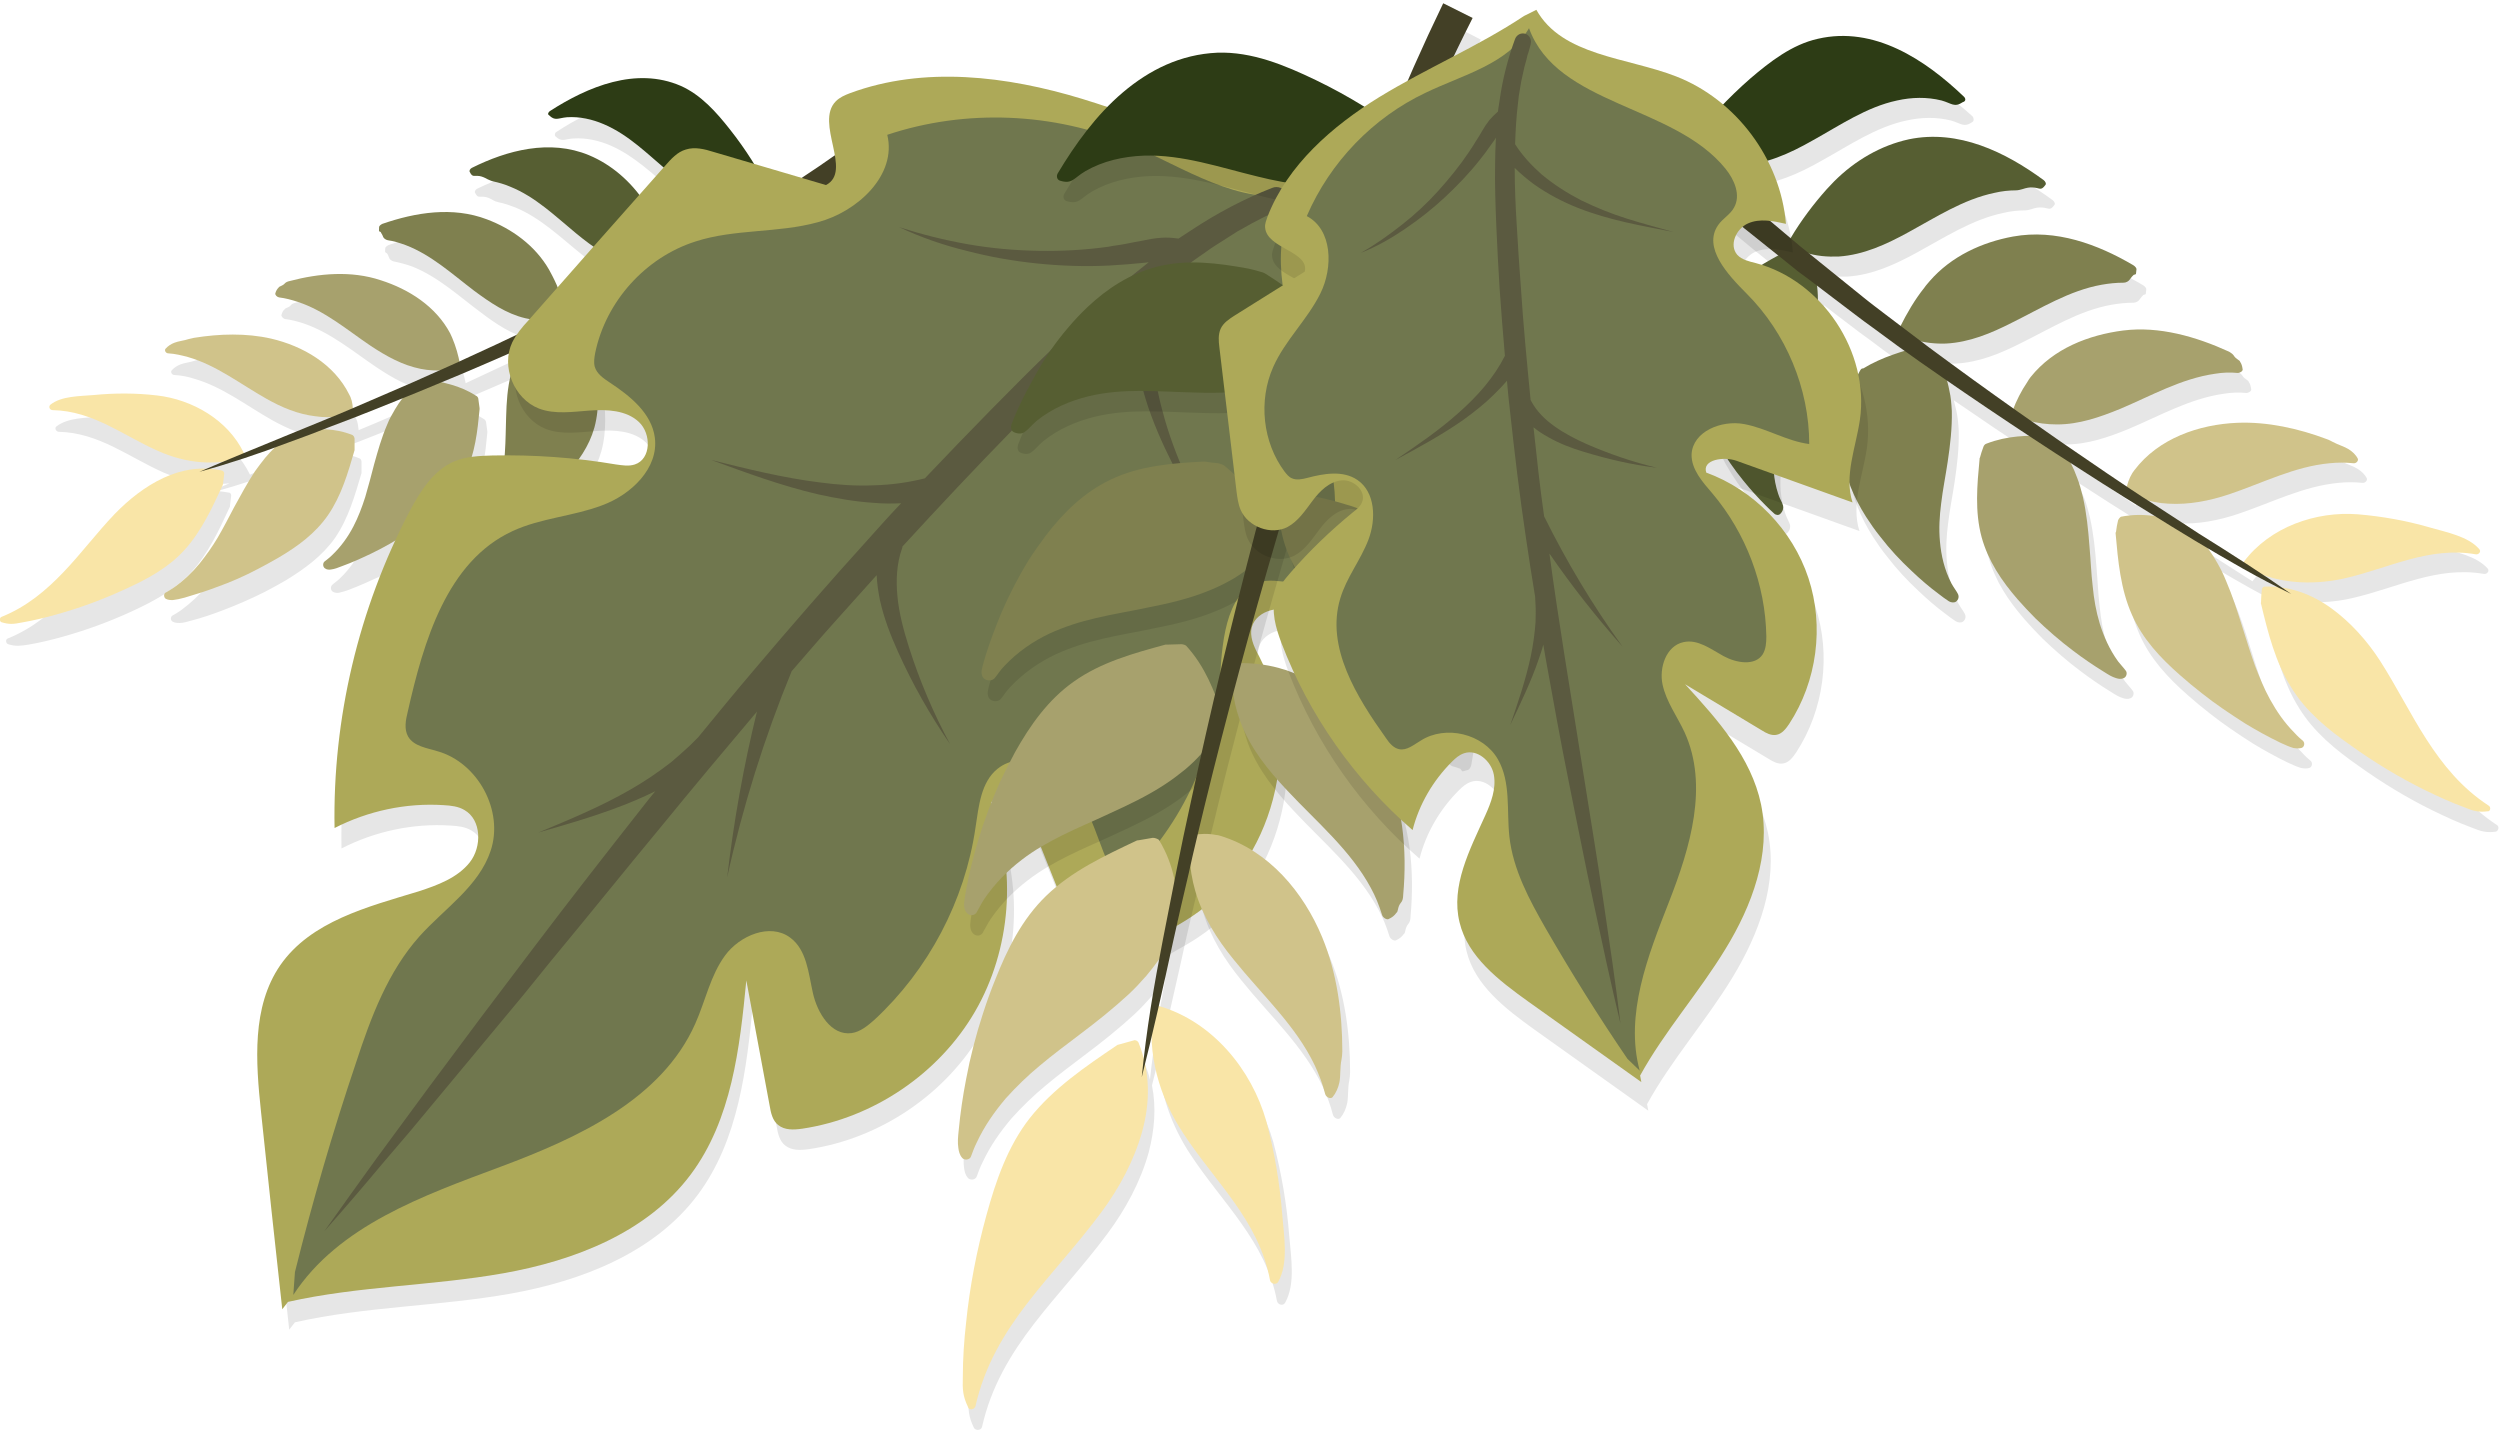 <svg height="351" viewBox="0 0 612 351" width="612" xmlns="http://www.w3.org/2000/svg"><g fill="none" transform="matrix(0 -1 1 0 -1 351)"><g transform="translate(192)"><path d="m126.7 137.2c-.2-.4-.8-.5-1.1-.2-1.5 1.6-.6 2.2-.5 4.4.2 3.1-.5 6.2-1.7 9-2.6 6-7.3 10.7-11.5 15.7-3.5 4.2-6.8 8.8-8 14.2-.6 2.4-.7 4.9-.3 7.4.1.4.1.7.2.9-2.9-4.7-5.7-9.4-8.4-14.1l-4.2-7.5c3.9-1.5 7.7-3.3 11.3-5.4.6-.4 1.3-.8 1.9-1.2 5.1-3.4 9.2-8.1 11.5-13.6 4-9.6 1.2-20.1-3.1-29-.2-.4-.7-.7-1-.5-1.4.7-.8 1-1 2.4-.1.7-.4 1.3-.8 2-.2.3-.4.8-.5 1.3-.3 1.5-.8 2.9-1.3 4.2-2.6 6.2-7.3 11-11.4 16.1-3.2 3.9-6.3 8.2-7.6 13.2-.5 1.8-.7 3.8-.6 5.7l-.1-.1-1.3-2.5-2.6-5-2.6-5c-.9-1.7-1.7-3.4-2.5-5.1-.6-1.1-1.1-2.3-1.7-3.4 2.9-.8 5.8-1.9 8.6-3.3.5-.3 1-.5 1.5-.8 5.9-3.4 10-9.1 12.3-15.2 3.2-8.4 1.7-17.5-1.2-25.7-.2-.4-.5-.8-.8-.8-1.1 0-.8-.2-1.2.4-.2.2-.6.4-1.2.6-.3.1-.7.6-.8 1.1-.3 1.5-.7 3-1.2 4.4-2.5 6.4-7.2 11.4-11.2 16.8-2.9 3.8-5.6 7.8-6.7 12.5-.4 1.7-.6 3.4-.6 5.1-.3-.6-.6-1.3-1-1.9-3.1-6.4-6.1-12.9-9.1-19.3 1.9-.4 3.9-.9 5.8-1.8.4-.2.7-.3 1.1-.5 6.7-3.5 10.8-10.2 13-17 2.3-7.2 1.7-15-.2-22.3-.1-.5-.3-.9-.5-1.1-.8-.6-.7-1.4-1.1-1.6-.3-.4-.7-.6-1.4-.8-.3-.1-.9.4-1 .9-.2 1.6-.6 3.1-1.1 4.6-2.3 6.7-6.9 12.1-10.8 17.9-2.5 3.8-4.8 7.7-5.6 12.2-.3 1.5-.4 3.1-.4 4.7-2.6-5.7-5.1-11.4-7.5-17.1-.6-1.4-1.2-2.9-1.8-4.3.9-.1 1.9-.2 2.8-.6.2-.1.4-.2.6-.3 7.4-3.7 11.8-11.3 13.7-19.1 1.4-6.1 1.2-12.6.2-18.8-.1-.5-.2-1-.3-1.3-.4-1.2-.5-2.5-.9-3.5-.3-.8-.8-1.6-1.5-2.2-.4-.3-1.1.1-1.1.7-.1 1.7-.4 3.3-.9 4.8-2 7-6.6 12.8-10.2 19.2-2.1 3.8-3.8 7.8-4.3 12-.2 1.4-.2 2.7-.1 4.1-.2-.4-.3-.7-.5-1.1-1.4-3.5-2.9-7-4.3-10.5-1.3-3.4-2.7-6.7-4.1-10 8.1-3.9 13.1-12.6 14.1-21.3.6-5.1.6-10.3.1-15.4-.3-3.4-.2-7.9-2.4-10.7-.4-.5-1.2-.1-1.3.5-.2 9.9-6.2 17.2-10 25.8-2.2 5.1-3.3 10.7-2.6 16.1-.6-1.4-1.2-2.7-1.7-4.1.1-3.7-.7-7.3-2.3-10.6-2-4.5-5.2-8.5-8.8-11.9-4.6-4.4-9.7-8.3-14.2-12.5-4.5-4.3-8.5-9-11-15.2-.2-.6-1.2-.5-1.4.1-.6 1.9-.4 3-.1 5 .5 2.9 1.2 5.8 2 8.6 1.6 5.7 3.7 11.4 6.2 16.8 2.4 5.2 5.2 10.4 9.5 14.4 4.6 4.2 10.3 6.8 15.9 9.4.1.1.3.1.4.1.8.1 1.7.2 2.5.3.3 0 .7-.2.7-.5.2-1 .3-2 .4-2.9 1.5 5.4 3.3 10.7 5.2 15.9-.8-.9-1.7-1.7-2.7-2.5-1.1-.9-2.2-1.7-3.3-2.5-2.9-1.9-5.8-3.5-8.8-5.1-2.5-1.3-5-2.6-7.4-4-2.2-1.3-4.3-2.7-6.3-4.4-2.2-1.8-4.1-3.9-5.9-6.3-.5-.7-.9-1.4-1.3-2.1-.3-.5-1.2-.5-1.5.1s-.3 1.2-.3 1.7c0 .9.3 1.8.6 2.9.7 2.7 1.6 5.3 2.6 7.9 1.3 3.4 2.8 6.8 4.4 10 .9 1.7 1.8 3.4 2.8 5.1 2.8 4.6 6 9 10.4 12.1 4.8 3.3 10.5 4.9 15.9 6.5h.4 2.4c.3 0 .7-.2.8-.5 1-2.4 1.4-4.8 1.4-7.2.2.6.5 1.2.7 1.8 1.3 3.5 2.7 7.1 4.1 10.6 1 2.5 2 4.9 3 7.4-.9-.7-1.9-1.4-2.9-2-1.2-.7-2.5-1.4-3.7-1.9-3.2-1.4-6.5-2.4-9.7-3.2-2.7-.7-5.5-1.4-8.1-2.2-2.4-.8-4.8-1.7-7.2-2.9-2.5-1.3-4.9-3-7-5.2-.7-.7-1.1-1.4-1.6-1.9-.4-.4-1.2-.4-1.6.1-.3.4-.4 1.1-.3 1.6.2.8.4 1.6.8 2.6.9 2.4 2 4.8 3.1 7.2 1.5 3.1 3.2 6.1 5.1 8.9 1 1.5 2.1 3 3.2 4.4 3.1 3.9 6.6 7.5 11.2 9.7 5 2.4 10.5 3 15.8 3.5h.3c.7-.1 1.5-.2 2.2-.3.3 0 .7-.3.8-.5 1.8-2.8 2.7-5.7 3.3-8.5 2.6 6.4 5.4 12.7 8.1 19-.6-.3-1.3-.6-2-.9-1.4-.5-2.7-1-4.1-1.3-3.5-.8-7-1.1-10.5-1.2-2.9-.1-5.8-.1-8.7-.3-2.6-.2-5.3-.5-7.9-1.2-2.8-.8-5.6-2.1-8-4-.8-.6-1.3-1.3-1.9-1.7-.4-.3-1.2-.3-1.7.1-.4.3-.4 1-.2 1.4.3.8.6 1.5 1.1 2.4 1.1 2.2 2.3 4.3 3.6 6.3 1.7 2.7 3.6 5.3 5.7 7.7 1.1 1.3 2.3 2.5 3.5 3.7 3.4 3.2 7.2 5.9 11.8 7.2 5 1.4 10.3 1 15.3.4.1 0 .2 0 .3-.1l2.1-.6c.3-.1.6-.3.8-.5 2.2-2.5 3.7-5.1 5.1-7.6 1 2.2 2.1 4.4 3.1 6.7l2.4 5.1 2.5 5.1 1.7 3.4c-.6-.2-1.3-.4-1.9-.5-1.5-.3-2.9-.5-4.4-.6-3.7-.2-7.4.3-11 1-3 .6-6 1.3-9 1.8-2.8.4-5.5.7-8.4.5-3.1-.2-6.2-.9-9-2.5-1-.6-1.6-1.1-2.2-1.5-.5-.2-1.1-.2-1.8.2-.4.3-.4.9-.2 1.3.4.7.8 1.3 1.3 2.1 1.3 1.9 2.6 3.7 4.1 5.5 1.9 2.3 4 4.5 6.3 6.4 1.2 1 2.5 2 3.8 2.9 3.6 2.4 7.6 4.2 12.2 4.6 5 .4 9.8-1 14.4-2.7.1 0 .2-.1.3-.1.6-.3 1.2-.6 1.9-.9.3-.2.6-.4.9-.6 2.8-2.5 5.2-5.1 7.4-7.8l4.1 7.8c2.3 4.2 4.7 8.4 7.2 12.6-.6-.1-1.2-.1-1.8-.2-5.5-.3-10.9 1.4-15.9 3.6-5.8 2.5-11.4 5.5-17.7 6.4-3.2.4-6.7.3-9.7-.9-2.1-.8-2.4-1.8-4.4-.8-.4.2-.5.8-.2 1.1 3.6 4.2 7.8 8.4 12.6 11.3s10.2 4.6 16.2 3.9c5.6-.7 10.6-3.8 15.1-7 3.8-2.7 7.4-5.7 10.8-9 3.7 6 7.7 12 11.8 17.8l4.3-3.2c-5.3-7.2-10.3-14.7-15-22.4.3.3.6.6 1.1 1 .1.1.2.1.2.1.2.1.4.1.6 0 5.5-2.7 10.7-6 15.5-9.8 4.2-3.3 8.5-7.1 10.7-12.1 5.7-11.1.8-22.9-5.3-32.2z" fill="#000" opacity=".1"/><g transform="translate(6)"><path d="m2 1.4c2.5 6.2 6.5 10.9 11 15.2s9.6 8.1 14.2 12.5c3.5 3.4 6.7 7.4 8.8 11.9s2.9 9.4 1.8 14.4c-.1.3-.5.5-.7.5-.8-.1-1.7-.2-2.5-.3-.1 0-.2 0-.4-.1-5.6-2.6-11.3-5.2-15.9-9.4-4.3-3.9-7.1-9.1-9.5-14.4-2.5-5.4-4.6-11-6.2-16.8-.8-2.8-1.5-5.7-2-8.6-.4-2-.5-3.1.1-5 .2-.4 1.1-.5 1.3.1z" fill="#f9e5a7"/><path d="m45.6 87.8c-.8 0-1.6 0-2.4 0-.1 0-.2 0-.4 0-5.5-1.6-11.1-3.2-15.9-6.5-4.5-3.1-7.7-7.5-10.4-12.1-1-1.7-1.9-3.4-2.8-5.1-1.7-3.2-3.2-6.6-4.4-10-1-2.6-1.8-5.2-2.6-7.9-.3-1.1-.5-2-.6-2.9 0-.5 0-1.1.3-1.7.3-.5 1.2-.6 1.5-.1.4.7.8 1.4 1.3 2.1 1.7 2.4 3.7 4.5 5.9 6.3 2 1.6 4.1 3.1 6.3 4.4 2.4 1.4 4.9 2.7 7.4 4 2.9 1.6 5.9 3.2 8.8 5.1 1.1.8 2.2 1.6 3.3 2.5 1.7 1.4 3.2 3 4.6 4.7.8 1 1.3 2 1.8 3.1 0 .1.1.2.1.2.1.2.1.3.1.5.6 4.1.8 8.4-1 12.9-.2.3-.6.5-.9.5z" fill="#d0c38a"/><path d="m55.3 118.1c-.7.1-1.5.2-2.2.3-.1 0-.2 0-.3 0-5.3-.5-10.8-1.1-15.8-3.5-4.6-2.2-8.1-5.8-11.2-9.7-1.1-1.4-2.2-2.9-3.2-4.4-1.9-2.8-3.6-5.8-5.1-8.9-1.1-2.3-2.2-4.7-3.1-7.2-.4-1-.7-1.8-.8-2.6-.1-.5-.1-1.1.3-1.6s1.2-.5 1.6-.1c.5.6.9 1.2 1.6 1.9 2.1 2.2 4.5 3.9 7 5.2 2.3 1.2 4.7 2.1 7.2 2.9 2.7.8 5.4 1.5 8.1 2.2 3.2.9 6.5 1.8 9.7 3.2 1.3.5 2.5 1.2 3.7 1.9 1.9 1.1 3.7 2.5 5.3 4.2 1 1 1.4 1.9 1.9 3.1 0 .1.1.2.1.2v.5c-.7 3.7-1.4 7.8-3.9 11.7-.2.5-.6.7-.9.7z" fill="#a7a16d"/><path d="m66 146.2c-.7.2-1.4.4-2.1.6-.1 0-.2.1-.3.1-5 .5-10.2 1-15.3-.4-4.6-1.3-8.4-4-11.8-7.2-1.2-1.2-2.4-2.4-3.5-3.7-2.1-2.4-4-5-5.7-7.7-1.3-2.1-2.5-4.2-3.6-6.3-.4-.9-.8-1.6-1.1-2.4-.2-.5-.1-1.1.2-1.4.5-.5 1.3-.5 1.7-.1.6.5 1.1 1.1 1.9 1.7 2.4 1.9 5.2 3.2 8 4 2.6.7 5.2 1.1 7.9 1.2 2.9.2 5.8.2 8.7.3 3.5.1 7 .3 10.5 1.2 1.4.3 2.7.7 4.1 1.3 2.1.9 4.2 2 6 3.5 1.2 1 1.5 1.7 2.1 3.1 0 .1.1.2.1.2 0 .2 0 .4-.1.5-1.8 3.6-3.7 7.4-6.8 11-.2.2-.6.4-.9.5z" fill="#7f804f"/><path d="m78.1 175.7c-.6.3-1.2.6-1.9.9-.1 0-.2.1-.3.1-4.6 1.6-9.4 3.1-14.4 2.7-4.5-.4-8.5-2.1-12.2-4.6-1.3-.9-2.6-1.8-3.8-2.9-2.3-1.9-4.4-4.1-6.3-6.4-1.5-1.8-2.8-3.6-4.1-5.5-.5-.7-.9-1.4-1.3-2.1-.2-.4-.2-1 .2-1.3.7-.5 1.3-.5 1.8-.2.6.3 1.2.9 2.2 1.5 2.8 1.6 5.9 2.3 9 2.5 2.8.2 5.6-.1 8.4-.5 3-.5 6-1.2 9-1.8 3.6-.7 7.3-1.2 11-1 1.5.1 2.9.3 4.4.6 2.3.5 4.6 1.4 6.6 2.7 1.4.9 1.7 1.6 2.3 3.1 0 .1.1.2.1.3 0 .2 0 .4-.1.6-2.8 3.7-5.9 7.4-9.7 10.7-.3.2-.6.5-.9.6z" fill="#565e32"/><path d="m80 191.1c5-2.1 10.4-3.9 15.9-3.6 2.5.1 4.9.7 7.1 1.8 1.6.8 1.8 1.4 2.5 3 0 .1.1.2.1.3 0 .2 0 .4-.2.6-4.1 4.3-8.6 8.3-13.5 11.7-4.5 3.2-9.5 6.3-15.1 7-5.9.7-11.3-1-16.2-3.9-4.8-2.9-9.1-7.1-12.6-11.3-.3-.3-.3-.9.2-1.1 1.9-1 2.3 0 4.4.8 3.1 1.2 6.5 1.3 9.7.9 6.3-.7 11.9-3.7 17.7-6.2z" fill="#2d3c15"/><g transform="translate(39 13)"><path d="m14.9.3c2.2 2.7 2.1 7.3 2.4 10.7.5 5.1.5 10.3-.1 15.4-1 8.7-6 17.4-14.1 21.3-.1 0-.1 0-.2.1-.4.1-.8-.1-.9-.5-2.2-6.8-1.3-14.1 1.6-20.6 3.8-8.6 9.8-15.9 10-25.8 0-.7.8-1.1 1.3-.6z" fill="#f9e5a7"/><path d="m31.1 54.4c-1.8 7.7-6.2 15.4-13.7 19.1-.2.1-.4.2-.6.3-1.2.5-2.5.6-3.7.6-.1 0-.1 0-.1-.1 0 0 0 0 0-.1-.5-1-.8-2-.9-3.1-.3-2-.3-3.9 0-5.9.5-4.3 2.2-8.3 4.3-12 3.6-6.4 8.2-12.2 10.2-19.2.4-1.5.8-3.1.9-4.8 0-.6.7-1 1.1-.7.7.6 1.2 1.4 1.5 2.2.4 1 .5 2.3.9 3.5.1.4.2.8.3 1.3 1 6.2 1.2 12.8-.2 18.9z" fill="#d0c38a"/><path d="m45.4 81.2c-2.2 6.9-6.4 13.5-13 17-.4.2-.7.3-1.1.5-2.1.9-4.3 1.5-6.4 1.9-.1 0-.2 0-.3-.1 0 0-.1 0-.1-.1-.7-1.1-1-1.9-1.1-3.2-.2-2.1-.1-4.2.3-6.2.9-4.5 3.1-8.4 5.6-12.2 3.9-5.8 8.6-11.2 10.8-17.9.5-1.5.9-3 1.1-4.6.1-.5.6-1 1-.9.7.2 1.1.5 1.4.8.4.2.3.9 1.1 1.6.2.2.4.6.5 1.1 1.9 7.2 2.6 15.1.2 22.3z" fill="#a7a16d"/><path d="m60.3 107.2c-2.3 6.1-6.4 11.8-12.3 15.2-.5.3-1 .5-1.5.8-2.9 1.5-5.9 2.6-9 3.4-.2 0-.3 0-.4-.1 0 0-.1-.1-.1-.1-.9-1.1-1.3-1.8-1.4-3.3-.2-2.2 0-4.4.5-6.5 1.1-4.7 3.9-8.7 6.7-12.5 4.1-5.4 8.8-10.5 11.2-16.8.5-1.4 1-2.9 1.2-4.4.1-.5.5-1 .8-1.1.6-.2.9-.5 1.2-.6.3-.6 0-.4 1.2-.4.3 0 .6.4.8.8 2.8 8.1 4.3 17.2 1.1 25.6z" fill="#7f804f"/><path d="m76 132.2c-2.3 5.5-6.4 10.2-11.5 13.6-.6.4-1.2.8-1.9 1.2-3.6 2.2-7.4 4-11.3 5.5-.2.1-.4 0-.5 0s-.1-.1-.2-.1c-1.1-1.2-1.6-1.7-1.8-3.3-.3-2.3-.1-4.7.5-6.9 1.3-5 4.3-9.2 7.6-13.2 4.2-5.1 8.9-9.9 11.4-16.1.6-1.4 1-2.8 1.3-4.2.1-.5.4-1 .5-1.3.4-.7.7-1.4.8-2 .2-1.4-.4-1.7 1-2.4.3-.2.8.1 1 .5 4.3 8.6 7.1 19.1 3.1 28.7z" fill="#565e32"/><path d="m86.8 122.6c6 9.3 10.9 21.1 6.2 32-2.2 5-6.5 8.8-10.7 12.1-4.8 3.8-10 7.1-15.5 9.8-.2.1-.5.1-.6 0-.1 0-.2-.1-.2-.1-1.3-1.1-1.9-1.5-2.2-3.3-.4-2.5-.3-5 .3-7.4 1.3-5.4 4.5-10 8-14.2 4.2-5 8.9-9.6 11.5-15.7 1.2-2.8 1.9-5.9 1.7-9-.2-2.2-1-2.9.5-4.4.2-.4.7-.2 1 .2z" fill="#2d3c15"/></g><path d="m37.5 49.8c2 7.3 4.4 14.5 7.1 21.6 1.3 3.6 2.6 7.1 4 10.6 1.3 3.5 2.7 7.1 4.1 10.6 5.6 14.1 11.4 28 17.7 41.8 1.6 3.4 3.2 6.9 4.8 10.3.8 1.7 1.6 3.4 2.4 5.1l2.5 5.1 2.5 5.1 1.3 2.5 1.3 2.5 5.3 10.1c7.3 13.3 15.2 26.3 24 38.8l4.3-3.2c-8.9-12.1-16.8-24.8-24.3-37.9l-5.5-9.8-1.4-2.5-1.3-2.5-2.6-5-2.6-5c-.9-1.7-1.7-3.4-2.5-5.1-1.7-3.4-3.4-6.7-5-10.1-6.6-13.6-12.8-27.3-18.7-41.2-1.5-3.5-3-6.9-4.4-10.4s-2.9-7-4.3-10.5c-2.9-7-5.7-14-8.7-20.9z" fill="#434026"/></g></g><g transform="translate(147 380)"><path d="m189.5 67.7c-1.4-6.3-5.6-11.7-9.7-16.5-4.8-5.5-10.1-10.4-15.8-14.8-.2-.2-.5-.2-.7-.2-.1 0-.2.1-.3.1-.6.4-1.1.6-1.5.9 7.2-7.8 14.7-15.4 22.4-22.6l-4.3-4.6c-6.1 5.9-11.9 11.9-17.6 18.1-3.2-4.5-6.7-8.8-10.5-12.8-4.5-4.7-9.6-9.4-16-11.5-6.7-2.1-13.4-1.4-19.6.9-6.3 2.3-12.1 6.2-17.2 10.3-.4.3-.5 1-.1 1.4 2 1.6 2.7.5 5.3 0 3.8-.7 7.8-.1 11.5 1.1 7.1 2.4 13 7.2 19.2 11.3 5.4 3.6 11.2 6.8 17.7 7.7.7.1 1.4.2 2.1.2-3.8 4.3-7.5 8.7-11.1 13.1l-6.5 8.1c-2-3.6-4.2-7.3-6.9-10.7-.2-.3-.6-.6-.9-.9-.6-.5-1.3-.9-2-1.4-.1-.1-.2-.1-.3-.2-5-2.9-10.3-5.7-16.2-6.3-5.3-.5-10.4.6-15.1 2.6-1.7.7-3.4 1.6-5.1 2.5-3 1.7-6 3.8-8.7 6-2.1 1.7-4.1 3.5-6 5.4-.7.7-1.4 1.4-2 2.1-.4.4-.5 1.1-.1 1.5.7.7 1.4.8 2 .7.8-.2 1.6-.8 2.9-1.2 3.6-1.2 7.4-1.4 11-.9 3.3.4 6.5 1.3 9.6 2.5 3.4 1.2 6.7 2.7 10.1 4.1 4 1.6 8.2 3 12.6 3.7 1.7.2 3.5.4 5.3.3.8 0 1.5-.1 2.3-.2l-2.7 3.5-4.1 5.4c-1.3 1.8-2.6 3.6-4 5.4-1.7 2.4-3.4 4.7-5.1 7-1-3.3-2.2-6.6-4.2-10-.2-.3-.5-.6-.9-.8-.7-.4-1.5-.8-2.3-1.1-.1-.1-.2-.1-.3-.2-5.7-1.8-11.7-3.5-17.8-2.9-5.6.5-10.7 2.8-15.3 5.7-1.7 1.1-3.3 2.2-4.9 3.5-3 2.3-5.8 4.9-8.4 7.7-2 2.1-3.9 4.3-5.6 6.6-.7.9-1.3 1.7-1.8 2.5-.3.5-.4 1.2-.1 1.7.5.7 1.3.8 1.9.5.8-.4 1.5-1 2.6-1.6 3.3-1.7 6.8-2.5 10.2-2.8 3.2-.3 6.3-.1 9.4.3 3.4.4 6.8 1.1 10.2 1.6 4 .6 8.2 1.1 12.4 1 1.7-.1 3.3-.2 5-.6.8-.2 1.6-.4 2.5-.6-4.6 6.7-9.2 13.5-13.7 20.3-.1-3.4-.5-6.9-1.9-10.6-.1-.3-.5-.6-.8-.8-.8-.3-1.7-.6-2.5-.8-.1-.1-.2-.1-.4-.1-6.3-.6-12.8-1.2-19.1.5-5.8 1.6-10.7 4.9-15.2 8.8-1.6 1.4-3.2 2.9-4.7 4.4-2.8 2.9-5.5 6-7.9 9.2-1.9 2.5-3.6 5-5.2 7.6-.7 1.1-1.2 1.9-1.5 2.9-.2.6-.3 1.3 0 1.9.3.7 1.3.9 1.8.5.7-.5 1.4-1.2 2.3-1.9 2.9-2.1 6.1-3.5 9.3-4.5 3-.9 5.9-1.4 9-1.7 3.3-.4 6.6-.5 9.9-.8 4-.3 8-.7 12-1.6 1.6-.4 3.2-.8 4.7-1.4 1.3-.5 2.6-1.1 3.9-1.7-1.7 2.6-3.4 5.3-5.1 7.9-2.4 3.8-4.8 7.6-7.1 11.4-.4.6-.8 1.3-1.2 1.9.4-2.7.5-5.6-.1-8.6-.1-.3-.5-.7-.8-.7-.9-.2-1.8-.4-2.8-.5-.1-.1-.3-.1-.4-.1-6.7.6-13.6 1.2-19.9 4-5.9 2.6-10.6 7-14.8 11.8-1.5 1.7-3 3.5-4.4 5.3-2.7 3.4-5.1 7-7.4 10.6-1.7 2.8-3.3 5.7-4.7 8.6-.6 1.3-1 2.2-1.3 3.2-.1.6-.2 1.3 0 2s1.2.9 1.7.4c.6-.7 1.2-1.4 2-2.1 2.5-2.5 5.3-4.4 8.2-6 2.7-1.5 5.5-2.6 8.3-3.7 3.1-1.1 6.3-2.1 9.5-3.1 3.8-1.2 7.6-2.4 11.3-4 1.5-.6 2.9-1.3 4.3-2.1 1.3-.7 2.5-1.5 3.6-2.3-3.4 5.7-6.6 11.4-9.6 17.3.1-1.1.2-2.3.1-3.4 0-.4-.4-.7-.8-.7-1-.1-2-.2-3-.2-.1 0-.3-.1-.4 0-7.1 1.7-14.3 3.5-20.5 7.4-5.9 3.6-10.3 9-14.2 14.6-4.1 5.7-7.8 11.8-10.9 18.1-1.5 3.1-3 6.3-4.2 9.6-.9 2.2-1.3 3.5-1 5.8.1.7 1.2 1 1.6.4 4.3-6.6 10-11.2 16.2-15.2s12.9-7.3 19.3-11.4c4.8-3.1 9.4-7.2 12.8-11.9 2.5-3.6 4.3-7.5 5-11.9 1-1.4 2-2.9 2.9-4.3-2 6.2-2.1 12.9-.6 19.3 2.5 10.9 7.9 20.7 5.9 32.2-.1.7.7 1.4 1.3.9 3.1-2.7 4.1-8 5.2-11.8 1.7-5.8 2.8-11.9 3.3-17.9.8-10.3-3.1-21.5-11.6-27.9l6.9-10.8c2.4-3.8 4.8-7.5 7.3-11.2.3-.4.5-.8.8-1.2-.4 1.6-.7 3.2-.8 4.8-.3 5.1.7 10.1 2.3 14.9 2.8 8.3 6.8 16 7.6 24.6.2 1.9.2 3.8 0 5.8-.1.7.6 1.3 1.1 1.1 1-.5 1.7-1.3 2.3-2.2.7-1.1 1.1-2.6 1.8-3.9.2-.4.5-.9.7-1.5 2.6-7 4.3-14.5 4-21.9-.4-9.4-3.8-19.3-11.6-25.2-.2-.2-.5-.3-.7-.5-1-.6-2.1-1.1-3.2-1.3 1-1.5 2.1-3.1 3.1-4.6 4.1-6.1 8.3-12.2 12.5-18.2-.4 1.8-.6 3.7-.6 5.6 0 5.4 1.8 10.5 3.8 15.4 3.2 7.6 7.4 14.9 8.6 23.2.3 1.8.4 3.7.2 5.6 0 .6.5 1.3.9 1.2.8-.1 1.4-.3 1.8-.6.5-.1.6-1 1.6-1.6.3-.2.6-.6.9-1.1 3.7-8 6.3-16.9 5.2-25.8-1.1-8.5-4.4-17.1-11.4-22.7-.4-.3-.8-.6-1.2-.8-2-1.4-4.2-2.5-6.4-3.3 4.9-6.9 9.8-13.7 14.8-20.5.5-.7 1-1.4 1.5-2-.4 2-.6 4.1-.5 6.1.3 5.7 2.5 11 5.1 16.1 3.5 7.1 7.9 14.1 9.3 22 .3 1.7.5 3.5.5 5.4 0 .6.4 1.2.7 1.4.6.4 1 .8 1.2 1 .3.8-.1.5 1.3.7.3.1.8-.3 1.1-.8 5.2-8.8 9-19.1 7.1-29.5-1.4-7.6-4.8-15.1-10.9-20.4-.5-.4-1-.9-1.6-1.3-2.9-2.3-6.1-4.2-9.3-5.8.9-1.2 1.8-2.4 2.7-3.6 1.4-1.8 2.7-3.6 4.1-5.3l4.2-5.2 4.2-5.2 2.1-2.6.1-.1c-.5 2.2-.7 4.5-.6 6.7.4 6.1 3 11.7 5.9 17 3.7 6.8 8.1 13.5 9.7 21.2.4 1.7.6 3.5.6 5.2 0 .6.2 1.2.3 1.6.3.9.5 1.8.4 2.6-.1 1.7-.9 1.9.6 3 .3.3.9 0 1.2-.4 6.9-9.4 12.6-20.9 10-33-1.5-6.9-5.2-13.2-10.3-18.3-.6-.6-1.3-1.2-1.9-1.8-3.7-3.3-7.7-6.3-11.9-8.8l6.5-7.8c4.2-4.9 8.5-9.8 12.9-14.6-.2.3-.3.6-.5 1-1 2.8-1.4 5.7-1.3 8.6.3 6.6 3 12.6 6.2 18.2 3.7 6.7 8.2 13.2 9.8 20.7.8 3.6.9 7.3 0 10.9-.7 2.5-1.8 3.1-.4 5.2.3.5 1 .4 1.4.1 8.8-9.8 17.1-22.4 14-36.2z" fill="#000" opacity=".1"/><g transform="translate(5)"><path d="m1.8 230.2c4.3-6.6 10-11.2 16.2-15.2s12.9-7.3 19.3-11.4c4.8-3.1 9.4-7.2 12.8-11.9s5.5-10.2 5.3-16.3c0-.4-.4-.7-.8-.7-1-.1-2-.2-3-.2-.1 0-.3-.1-.4 0-7.1 1.7-14.3 3.5-20.5 7.4-5.9 3.6-10.3 9-14.2 14.6-4.1 5.7-7.8 11.8-10.9 18.1-1.5 3.1-3 6.3-4.2 9.6-.9 2.2-1.3 3.5-1 5.8-.1.6 1 .9 1.4.2z" fill="#f9e5a7"/><path d="m71.6 139.5c-.9-.2-1.8-.4-2.8-.5-.1-.1-.3-.1-.4-.1-6.7.6-13.6 1.2-19.9 4-5.9 2.6-10.6 7-14.8 11.8-1.5 1.7-3 3.5-4.4 5.3-2.7 3.4-5.1 7-7.4 10.6-1.7 2.8-3.3 5.7-4.7 8.6-.6 1.3-1 2.2-1.3 3.2-.1.6-.2 1.3 0 2s1.2.9 1.7.4c.6-.7 1.2-1.4 2-2.1 2.5-2.5 5.3-4.4 8.2-6 2.7-1.5 5.5-2.6 8.3-3.7 3.1-1.1 6.3-2.1 9.5-3.1 3.8-1.2 7.6-2.4 11.3-4 1.5-.6 2.9-1.3 4.3-2.1 2.3-1.3 4.4-2.8 6.4-4.5 1.2-1 2-2 2.8-3.2.1-.1.1-.2.2-.2.1-.2.2-.3.2-.5 1.7-4.6 2.8-9.6 1.7-15.2-.2-.3-.6-.6-.9-.7z" fill="#d0c38a"/><path d="m89.5 106.5c-.8-.3-1.7-.6-2.5-.8-.1-.1-.2-.1-.4-.1-6.3-.6-12.8-1.2-19.1.5-5.8 1.6-10.7 4.9-15.2 8.8-1.6 1.4-3.2 2.9-4.7 4.4-2.8 2.9-5.5 6-7.9 9.2-1.9 2.5-3.6 5-5.2 7.6-.7 1.1-1.2 1.9-1.5 2.9-.2.6-.3 1.3 0 1.9.3.7 1.3.9 1.8.5.7-.5 1.4-1.2 2.3-1.9 2.9-2.1 6.1-3.5 9.3-4.5 3-.9 5.9-1.4 9-1.7 3.3-.4 6.6-.5 9.9-.8 4-.3 8-.7 12-1.6 1.6-.4 3.2-.8 4.7-1.4 2.5-.9 4.9-2.1 7.1-3.7 1.4-1 2.1-1.9 3-3.2.1-.1.1-.2.1-.3.1-.2.1-.4.1-.5.1-4.5.1-9.3-1.9-14.5-.1-.4-.5-.7-.9-.8z" fill="#a7a16d"/><path d="m108.2 76.3c-.7-.4-1.5-.8-2.3-1.1-.1-.1-.2-.1-.3-.2-5.7-1.8-11.7-3.5-17.8-2.9-5.6.5-10.7 2.8-15.3 5.7-1.7 1.1-3.3 2.2-4.9 3.5-3 2.3-5.8 4.9-8.4 7.7-2 2.1-3.9 4.3-5.6 6.6-.7.9-1.3 1.7-1.8 2.5-.3.5-.4 1.2-.1 1.7.5.7 1.3.8 1.9.5.8-.4 1.5-1 2.6-1.6 3.3-1.7 6.8-2.5 10.2-2.8 3.2-.3 6.3-.1 9.4.3 3.4.4 6.8 1.1 10.2 1.6 4 .6 8.2 1.1 12.4 1 1.7-.1 3.3-.2 5-.6 2.7-.5 5.3-1.4 7.7-2.8 1.6-.9 2.2-1.7 3.1-3.2.1-.1.1-.2.1-.3.1-.2.1-.4 0-.6-1.3-4.5-2.6-9.4-5.5-14.2.1-.3-.2-.6-.6-.8z" fill="#7f804f"/><path d="m128.7 44.6c-.6-.5-1.3-.9-2-1.4-.1-.1-.2-.1-.3-.2-5-2.9-10.3-5.7-16.2-6.3-5.3-.5-10.4.6-15.1 2.6-1.7.7-3.4 1.6-5.1 2.5-3 1.7-6 3.8-8.7 6-2.1 1.7-4.1 3.5-6 5.4-.7.7-1.4 1.4-2 2.1-.4.4-.5 1.1-.1 1.5.7.7 1.4.8 2 .7.8-.2 1.6-.8 2.9-1.2 3.6-1.2 7.4-1.4 11-.9 3.3.4 6.5 1.3 9.6 2.5 3.4 1.2 6.7 2.7 10.1 4.1 4 1.6 8.2 3 12.6 3.7 1.7.2 3.5.4 5.3.3 2.8-.1 5.6-.6 8.3-1.7 1.8-.8 2.3-1.5 3.4-3.1.1-.1.1-.2.1-.3.1-.2.1-.4 0-.7-2.5-4.9-5.2-9.9-8.9-14.6-.2-.4-.5-.7-.9-1z" fill="#565e32"/><path d="m134.4 27.2c5.4 3.6 11.2 6.8 17.7 7.7 2.9.4 5.9.3 8.7-.6 2.1-.6 2.4-1.3 3.6-3 .1-.1.1-.2.1-.3.1-.2.1-.5-.1-.8-3.8-6-8.2-11.5-13.1-16.6-4.5-4.7-9.6-9.4-16-11.5-6.7-2.1-13.4-1.4-19.6.9-6.3 2.3-12.1 6.2-17.2 10.3-.4.3-.5 1-.1 1.4 2 1.6 2.7.5 5.3 0 3.8-.7 7.8-.1 11.5 1.1 7.2 2.4 13.1 7.2 19.2 11.4z" fill="#2d3c15"/><g transform="translate(56 34)"><path d="m8.6 193.9c3.1-2.7 4.1-8 5.2-11.8 1.7-5.8 2.8-11.9 3.3-17.9.8-10.3-3.1-21.5-11.6-27.9-.1 0-.1-.1-.2-.1-.4-.2-.9-.1-1.1.4-4.1 7.4-4.6 16.1-2.8 24.3 2.5 10.9 7.9 20.7 5.9 32.2-.1.7.7 1.4 1.3.8z" fill="#f9e5a7"/><path d="m39.5 134.7c-.4-9.4-3.8-19.3-11.6-25.2-.2-.2-.5-.3-.7-.5-1.3-.8-2.8-1.3-4.1-1.5-.1 0-.1 0-.2 0 0 0 0 0-.1.1-.9 1.1-1.3 2.1-1.8 3.4-.7 2.2-1.2 4.5-1.3 6.8-.3 5.1.7 10.1 2.3 14.9 2.8 8.3 6.8 16 7.6 24.6.2 1.9.2 3.8 0 5.8-.1.7.6 1.3 1.1 1.1 1-.5 1.7-1.3 2.3-2.2.7-1.1 1.1-2.6 1.8-3.9.2-.4.5-.9.7-1.5 2.6-6.9 4.3-14.5 4-21.9z" fill="#d0c38a"/><path d="m62.1 106.8c-1.1-8.5-4.4-17.1-11.4-22.7-.4-.3-.8-.6-1.2-.8-2.2-1.5-4.6-2.7-7-3.6-.1 0-.2 0-.3 0 0 0-.1 0-.1.1-1.1 1.1-1.6 2-2 3.5-.7 2.4-1 4.8-1 7.3 0 5.4 1.8 10.5 3.8 15.4 3.2 7.6 7.4 14.9 8.6 23.2.3 1.8.4 3.7.2 5.6 0 .6.5 1.3.9 1.2.8-.1 1.4-.3 1.8-.6.5-.1.6-1 1.6-1.6.3-.2.6-.6.9-1.1 3.7-8.1 6.3-17.1 5.2-25.9z" fill="#a7a16d"/><path d="m85.1 79.8c-1.4-7.6-4.8-15.1-10.9-20.4-.5-.4-1-.9-1.6-1.3-3-2.4-6.3-4.3-9.7-6-.2-.1-.3-.1-.5 0-.1 0-.1.1-.2.1-1.3 1.1-1.9 1.8-2.4 3.5-.7 2.5-1 5.1-.9 7.7.3 5.7 2.5 11 5.1 16.1 3.5 7.1 7.9 14.1 9.3 22 .3 1.7.5 3.5.5 5.4 0 .6.4 1.2.7 1.4.6.4 1 .8 1.2 1 .3.8-.1.5 1.3.7.3.1.8-.3 1.1-.8 5.1-8.7 8.9-18.9 7-29.4z" fill="#7f804f"/><path d="m108.9 54.3c-1.5-6.9-5.2-13.2-10.3-18.3-.6-.6-1.3-1.2-1.9-1.8-3.7-3.3-7.7-6.3-11.9-8.8-.2-.1-.4-.1-.6-.1-.1 0-.2.1-.2.1-1.5 1.1-2.2 1.6-2.8 3.5-.9 2.7-1.1 5.4-1 8.2.4 6.1 3 11.7 5.9 17 3.7 6.8 8.1 13.5 9.7 21.2.4 1.7.6 3.5.6 5.2 0 .6.2 1.2.3 1.6.3.9.5 1.8.4 2.6-.1 1.7-.9 1.9.6 3 .3.3.9 0 1.2-.4 6.9-9.4 12.5-20.9 10-33z" fill="#565e32"/><path d="m119.3 67.8c9.1-9.5 17.4-22 14.2-35.8-1.4-6.3-5.6-11.7-9.7-16.5-4.8-5.5-10.1-10.4-15.8-14.8-.2-.2-.5-.2-.7-.2-.1 0-.2.1-.3.1-1.8 1-2.5 1.3-3.3 3.3-1 2.8-1.4 5.7-1.3 8.6.3 6.6 3 12.6 6.2 18.2 3.7 6.7 8.2 13.2 9.8 20.7.8 3.6.9 7.3 0 10.9-.7 2.5-1.8 3.1-.4 5.2.2.8.9.7 1.3.3z" fill="#2d3c15"/></g><path d="m53.6 181.9c3.9-8.1 8.4-15.8 13-23.5 2.3-3.8 4.6-7.6 7-11.4 2.3-3.8 4.7-7.6 7.1-11.4 9.6-15.1 19.5-30 29.8-44.7 2.6-3.7 5.2-7.3 7.9-10.9 1.3-1.8 2.6-3.6 4-5.4l4.1-5.4 4.1-5.4 2-2.7 2.1-2.6 8.4-10.5c11.5-13.8 23.5-27.2 36.5-39.7l4.3 4.6c-13 12.1-25 25.1-36.6 38.6l-8.6 10.2-2.1 2.6-2.1 2.6-4.2 5.2-4.2 5.2c-1.4 1.7-2.7 3.5-4.1 5.3-2.7 3.6-5.4 7.1-8.1 10.7-10.6 14.3-20.9 28.9-30.9 43.7-2.5 3.7-5 7.4-7.4 11.2-2.4 3.7-4.9 7.5-7.3 11.2-4.8 7.7-9.6 15.2-14.7 22.5z" fill="#434026"/></g></g><g transform="translate(25 63)"><path d="m298.2 147.8c-.5-1.3-1-2.5-2-3.5-5.3-5.2-17.1 4.2-20.5-2.4 2.7-9.2 5.4-18.3 8.1-27.5.7-2.2 1.3-4.6.6-6.8-.6-2.1-2.3-3.6-4-5.1-12.6-11.2-25.2-22.3-37.9-33.5-1.6-1.5-3.3-2.9-5.3-3.9-5.9-2.8-13.8.4-16.2 6.5-1.5 3.9-.8 8.3-.5 12.5s.1 8.9-2.8 12-9.1 3-10.4-1c-.5-1.5-.2-3.1 0-4.6 1.7-10 2.4-20.1 2.2-30.2-.1-3.2-.2-6.5-1.5-9.5-2.2-5.1-7.4-8.3-12.3-10.9-23.7-12.4-50.6-18.8-77.4-18.3 4.2 8.2 6.2 17.5 5.6 26.7-.1 1.8-.3 3.6-1.2 5.1-2.4 4.2-9 4.3-12.8 1.3s-5.6-7.9-7.1-12.5c-3.8-12.5-7.3-26.4-18.1-33.9-10.2-7-23.6-6-35.9-4.7-16.1 1.7-32.2 3.4-48.3 5.2l1.8 1.4c3.9 17.3 3.9 35.2 7 52.7 3.1 17.4 10 35.3 24.2 45.9 13.4 10 30.9 12 47.5 13.6-10.2 1.9-20.4 3.8-30.6 5.7-1.8.3-3.7.7-4.8 2.1-1.3 1.6-1.2 3.8-.9 5.9 2.6 17.4 13.5 33.5 28.7 42.3 15.3 8.8 34.6 10.3 51 3.9 4.1 2.3-.8 8.3-5.2 10-13.3 5.3-26.6 10.6-39.8 16 8.4 4.9 11.8 15 17.2 23.1 13.2 19.9 42.1 27.6 63.4 16.7 2.1-1.1 4.3-2.3 6.7-2.1 4.5.5 6.4 6.6 4.5 10.7s-6 6.5-10 8.7c16.3 15.6 41.6 20.8 62.7 12.9 17.3-6.5 34.3-21.1 51.8-15l1.9-4.2c5-18.6 13.3-36.2 18.9-54.6 5.8-18.4 8.4-38.7 1.7-56.7z" fill="#000" opacity=".1"/><g transform="translate(5)"><path d="m277.9 257.5c5-18.6 13.3-36.2 18.9-54.6s8.1-38.7 1.4-56.8c-.5-1.3-1-2.5-2-3.5-5.3-5.2-17.1 4.2-20.5-2.4 2.7-9.2 5.4-18.3 8.1-27.5.7-2.2 1.3-4.6.6-6.8-.6-2.1-2.3-3.6-4-5.1-12.6-11.2-25.2-22.3-37.9-33.5-1.6-1.5-3.3-2.9-5.3-3.9-5.9-2.8-13.8.4-16.2 6.5-1.5 3.9-.8 8.3-.5 12.5s.1 8.9-2.8 12-9.1 3-10.4-1c-.5-1.5-.2-3.1 0-4.6 1.7-10 2.4-20.1 2.2-30.2-.1-3.2-.2-6.5-1.5-9.5-2.2-5.1-7.4-8.3-12.3-10.9-23.7-12.4-50.6-18.8-77.4-18.3 4.2 8.2 6.2 17.5 5.6 26.7-.1 1.8-.3 3.6-1.2 5.1-2.4 4.2-9 4.3-12.8 1.3s-5.6-7.9-7.1-12.5c-3.8-12.5-7.3-26.4-18.1-33.9-10.2-7-23.6-6-35.9-4.7-16.1 1.7-32.2 3.4-48.3 5.2l1.8 1.4c3.9 17.3 3.9 35.2 7 52.7s10 35.3 24.2 45.9c13.4 10 30.9 12 47.5 13.6-10.2 1.9-20.4 3.8-30.6 5.7-1.8.3-3.7.7-4.8 2.1-1.3 1.6-1.2 3.8-.9 5.9 2.6 17.4 13.5 33.5 28.7 42.3s34.6 10.3 51 3.9c4.1 2.3-.8 8.3-5.2 10-13.3 5.3-26.6 10.6-39.8 16 8.4 4.9 11.8 15 17.2 23.1 13.2 19.9 42.1 27.6 63.4 16.7 2.1-1.1 4.3-2.3 6.7-2.1 4.5.5 6.4 6.6 4.5 10.7s-6 6.5-10 8.7c16.3 15.6 41.6 20.8 62.7 12.9 17.3-6.5 34.3-21.1 51.8-15z" fill="#ada958"/><path d="m4 9.8c17 11.1 24.3 31.8 31.4 50.8s16.5 39.4 35 47.6c5.6 2.5 11.8 3.7 16.7 7.3s8 11 4.4 15.9c-3 4.1-8.7 4.5-13.6 5.6s-10.5 4.5-9.8 9.5c.3 2.1 1.8 3.9 3.2 5.5 12.3 13.3 29.2 22.2 47.1 24.8 5.2.8 11.1 1.3 14.4 5.4 5 6.2.1 15.8-6.7 20s-15.1 5.5-21.6 9.9c12.9 14.5 31.7 23.5 51 24.6 9.4.5 22.2 1.8 23.3 11.2.3 2.8-.7 5.6-.1 8.3 1 4.8 6.4 7.3 11.2 8.1 28.3 4.7 58.3-22.5 83.6-8.9-2.9-14.1 6.4-27.4 12.1-40.7 7.9-18.7 8.8-40.3 2.4-59.5-9.8 2.4-18.8-7.2-21.4-17-2.7-9.8-1.6-20.3-4.7-29.9-3.9-12.3-14.7-22-27.3-24.6-1.1-.2-2.3-.4-3.4-.1-1.7.5-2.8 2.1-3.8 3.6-3.3 5-7.5 10.3-13.5 11.1-7.5 1-14-5.8-16.6-12.9-2.7-7.1-3.1-15-6.3-21.9-7.4-16.1-27-21.8-44.3-25.7-2-.5-4.2-.9-6 .1-2.4 1.4-2.8 4.6-3.6 7.2-2.8 9.9-14.6 16.3-24.4 13-8.7-2.9-14.1-11.3-20.9-17.4-8.6-7.7-19.8-11.9-30.8-15.5-16.9-5.7-34.1-10.7-51.4-15z" fill="#70774e"/><path d="m259.6 174.6c-1.5 5.7-2.5 11.5-3.1 17.3-.6 5.9-.8 11.8-.5 17.7.1 1.5.2 3 .3 4.4.1 1.5.3 3 .4 4.4 0 .3.1.6.1.8-1.9-2.4-3.8-4.8-5.8-7-4.8-5.6-9.8-10.8-14.8-16s-10.1-10.3-15.3-15.4c-5.6-5.5-11.3-11-17-16.4-1-4-1.6-8.2-1.7-12.4-.2-4.4.1-8.9.7-13.3 1.1-8.9 3.3-17.8 5.5-26.6-3.1 8.5-6.3 17.1-8.4 26.1-1 4.5-1.8 9.1-2.1 13.7-.2 2.2-.2 4.4-.1 6.7-2.7-2.6-5.5-5.1-8.3-7.6-10.7-9.7-21.6-19.2-32.6-28.5-5.4-4.6-10.9-9.1-16.4-13.6-.7-.7-1.4-1.4-2-2-1.4-1.5-2.7-3-4-4.5-2.5-3.2-4.8-6.6-6.8-10.1-4.1-7.1-7.3-14.8-10.5-22.5 2.3 8 4.6 16 7.9 23.8.7 1.6 1.4 3.2 2.2 4.8-1.3-1.1-2.6-2.1-4-3.2-11.3-8.9-22.7-17.8-34.2-26.5l-8.6-6.5-8.6-6.5c-5.8-4.3-11.5-8.6-17.3-12.9l-8.7-6.4-8.7-6.4c-5.8-4.2-11.7-8.4-17.6-12.6 5.4 4.8 10.9 9.5 16.4 14.1l8.2 7 8.3 6.9c5.5 4.6 11.1 9.2 16.6 13.8l8.3 6.9 8.4 6.8c11.1 9.2 22.3 18.2 33.4 27.4 9.3 7.6 18.5 15.3 27.6 23-13.4-3.3-27-5.7-40.6-7.3 17.3 3.8 34.2 9.1 50.5 15.8 3.9 3.4 7.9 6.8 11.8 10.3s7.8 7 11.7 10.5c-2.1.1-4.1.4-6.1.8-4.5 1-8.6 2.6-12.6 4.4-8 3.6-15.6 7.9-22.7 12.8 7.6-4.1 15.6-7.5 23.8-10.1 4.1-1.3 8.2-2.4 12.3-2.8s8.1-.2 11.8 1.1c.1 0 .2.1.3.1h.2c9.7 8.9 19.4 18 28.8 27.2 5.2 5 10.3 10 15.3 15.1 4.7 4.7 9.4 9.5 13.8 14.4-2.9-.2-5.9-.1-8.8.2-5.9.6-11.6 2-17 4s-10.6 4.5-15.6 7.2-9.9 5.7-14.7 8.6c5.1-2.5 10.2-5.1 15.4-7.3 5.2-2.3 10.5-4.3 15.9-5.7 5.4-1.5 10.9-2.3 16.4-2.4 4.8-.1 9.5.4 14 1.7 3.1 3.7 6 7.4 8.7 11.4.5.7 1 1.4 1.5 2.2l1.4 2.2 1.4 2.2.7 1.1.6 1.1 1.3 2.3 1.2 2.3.6 1.2.5 1.2 1.1 2.4v.1c.6 1.4 2.3 2 3.7 1.5 1.5-.6 2.2-2.3 1.6-3.7-2.7-6.9-6.2-13.5-10.3-19.7l-1.5-2.3-.6-.9c.2-1.5.3-2.9.2-4.2-.1-1.6-.4-3.2-.7-4.6-.3-1.5-.5-2.8-.8-4.2s-.4-2.8-.7-4.2c-.8-5.7-1.1-11.4-1-17.1s.6-11.5 1.6-17.2 2.4-11.3 4.2-16.9c-2.5 5.3-4.4 10.8-5.8 16.5z" fill="#5b5a40"/></g></g><g transform="translate(0 235)"><path d="m345.1 121.1c-9.7-4.7-19.5-9-29.4-13.1 4-5.8 7.6-11.9 10.7-18.3 3.6-7.5 7-15.6 6.7-24.1-.4-9-4.2-16.6-9.7-23.1s-12.7-11.7-19.9-16c-.6-.3-1.4-.2-1.7.5-1 3.1.6 3.4 2.3 6.3 2.5 4.3 3.6 9.3 3.8 14.3.3 9.5-2.8 18.7-5.1 27.9-2 8-3.2 16.3-1.4 24.5.2.9.4 1.7.7 2.6-6.8-2.6-13.6-5.1-20.5-7.6l-12.6-4.2c3.5-3.9 6.8-8.2 9.8-13 .3-.4.5-.9.6-1.4.3-1 .6-2 .8-3 0-.1.1-.3.1-.5 1.3-7.2 2.3-14.8.4-22.1-1.7-6.6-5.3-12.1-9.8-16.9-1.6-1.7-3.4-3.4-5.2-4.9-3.4-2.9-7.1-5.5-11.1-7.7-3-1.7-6-3.3-9.1-4.7-1.2-.5-2.3-1-3.4-1.4-.7-.2-1.6-.1-1.9.6-.5 1.1-.4 2.1.1 2.7.6.9 1.6 1.6 2.7 2.9 3 3.7 4.9 8.2 6 12.7 1 4.2 1.3 8.4 1.3 12.5 0 4.6-.3 9.2-.4 13.8-.2 5.5 0 11.1 1.2 16.6.5 2.2 1.1 4.3 2 6.4.4.9.8 1.8 1.2 2.7l-5.4-1.7-8.2-2.5c-2.7-.8-5.5-1.6-8.2-2.3-3.6-1-7.1-2-10.7-3 3.5-2.6 7-5.6 10.1-9.5.3-.3.5-.9.6-1.4.1-1.1.2-2.1.4-3.2 0-.2 0-.3 0-.5-.4-7.6-1-15.5-4.4-22.6-3.1-6.5-8-11.5-13.6-15.8-2-1.5-4.1-3-6.3-4.4-4.1-2.5-8.4-4.7-12.8-6.6-3.4-1.4-6.8-2.7-10.3-3.8-1.4-.4-2.6-.8-3.8-1-.7-.1-1.6.1-2 .7-.6.9-.4 2 .2 2.5.8.7 1.9 1.3 3 2.4 3.4 3.2 6 7 7.9 11 1.7 3.7 2.9 7.5 3.8 11.4 1 4.2 1.7 8.6 2.6 12.8 1 5.1 2.2 10.3 4.3 15.3.8 2 1.8 3.9 2.9 5.8.6.9 1.2 1.8 1.8 2.6-10-2.6-20.1-5-30.2-7.4 4-1.6 8-3.6 11.7-6.9.3-.3.6-.9.6-1.3 0-1.1-.1-2.3-.1-3.4 0-.2 0-.3 0-.5-2.1-7.7-4.3-15.8-9.1-22.5-4.4-6.2-10.6-10.6-17.2-14.3-2.4-1.3-4.8-2.5-7.3-3.7-4.7-2.1-9.5-3.9-14.5-5.4-3.8-1.1-7.6-2.1-11.4-2.8-1.6-.3-2.8-.5-4.1-.6-.8 0-1.7.2-2.2.8-.7.7-.5 1.9.3 2.3 1 .6 2.1 1.1 3.3 1.9 3.8 2.6 6.9 5.7 9.5 9.1 2.4 3.1 4.3 6.5 6 9.9 1.9 3.8 3.5 7.7 5.3 11.5 2.1 4.6 4.3 9.3 7.2 13.7 1.1 1.7 2.4 3.4 3.7 5 1.1 1.3 2.4 2.6 3.7 3.8-3.9-.9-7.8-1.7-11.7-2.6-5.6-1.2-11.1-2.4-16.7-3.5-.9-.2-1.9-.4-2.8-.6 3.5-.7 6.9-1.9 10.3-3.9.4-.2.6-.8.5-1.3-.2-1.2-.4-2.4-.6-3.5 0-.2 0-.3-.1-.5-3.7-7.8-7.4-15.8-13.5-22.1-5.7-5.9-13-9.5-20.6-12.5-2.7-1.1-5.5-2.1-8.3-3-5.2-1.7-10.6-3.1-16-4.1-4.1-.8-8.2-1.4-12.4-1.8-1.8-.2-3.1-.3-4.4-.1-.8.1-1.7.3-2.4.9-.7.5-.6 1.9.3 2.2 1.1.4 2.2.8 3.4 1.4 4.1 1.9 7.6 4.4 10.8 7.1 2.9 2.6 5.6 5.4 8 8.3 2.7 3.2 5.2 6.6 7.8 10 3 4 6.2 8 9.7 11.8 1.4 1.5 2.9 2.9 4.5 4.3 1.4 1.2 2.9 2.3 4.4 3.3-8.2-1.5-16.5-2.9-24.9-3.8 1.4-.3 2.8-.8 4.1-1.4.4-.2.7-.8.5-1.2-.3-1.2-.7-2.4-1-3.6 0-.2-.1-.4-.2-.5-5.2-7.7-10.5-15.5-17.8-21.3-6.9-5.4-15.3-8.3-23.7-10.6-8.7-2.4-17.5-4.1-26.4-5-4.4-.5-8.8-.8-13.3-.8-3.1-.1-4.7 0-7.4 1.3-.8.4-.7 1.8.2 2 9.8 2.2 17.8 7 25.2 12.7s14.4 12.3 22.1 18c5.9 4.4 12.7 8.1 19.9 10.1 5.4 1.4 10.9 1.9 16.4.8 2.1.5 4.3 1.1 6.4 1.6-8.3.3-16.3 3.2-23.3 7.8-11.9 7.8-21.3 18.5-35.9 21.2-.9.2-1.3 1.5-.4 2 4.6 2.6 11.3 1.4 16.4 1 7.7-.6 15.4-1.9 22.9-3.9 12.7-3.6 24.4-13.2 28.2-26.2l15.9 3.6c5.6 1.2 11.1 2.5 16.6 3.8.6.1 1.2.3 1.8.4-2.1.2-4.1.6-6.1 1.2-6.2 1.8-11.8 5.3-16.8 9.4-8.6 6.9-16.1 15.2-26 19.9-2.2 1-4.5 1.9-6.9 2.5-.8.2-1.3 1.3-.8 1.8 1.1.9 2.3 1.4 3.7 1.7 1.6.3 3.6.1 5.5.5.6.1 1.3.2 2.1.2 9.4 0 19.2-1.3 27.9-4.9 11.1-4.6 21.3-13.1 24.9-25 .1-.3.2-.7.2-1 .3-1.5.3-3 .2-4.4 2.3.6 4.6 1.1 6.9 1.7 9.1 2.2 18.2 4.5 27.3 6.9-2.4.3-4.7.9-7 1.7-6.4 2.4-11.7 6.7-16.7 11.4-7.7 7.2-14.6 15.5-23.9 20.5-2 1.1-4.2 2-6.5 2.7-.8.2-1.3 1.2-1.1 1.6.4.9.9 1.5 1.5 1.9.4.6 1.4.2 2.6 1.2.3.3 1 .5 1.8.5 11.2 1 23 0 33.1-5.2 9.7-5 18.5-12.8 22.1-23.6.2-.6.3-1.2.5-1.7.8-3.1 1.1-6.1 1.2-9.1 10.4 2.8 20.7 5.7 31 8.7 1 .3 2.1.6 3.1.9-2.6.4-5.1 1.1-7.5 2.1-6.7 2.9-12 7.9-17 13.1-7 7.4-13.4 15.6-22.2 20.8-1.9 1.2-4 2.2-6.2 2.9-.7.3-1.3 1-1.4 1.4-.2.9-.5 1.5-.6 1.9-.9.7-.7.1-.3 1.8.1.4.7.8 1.4.9 12.8 2.3 26.8 2.3 38.4-4.5 8.5-5 15.9-12.4 19.5-22s0 0 0-.1c.3-.8.6-1.6.8-2.4 1.4-4.5 2.3-9.1 2.8-13.6 1.8.6 3.6 1.1 5.5 1.7 2.7.8 5.4 1.6 8.1 2.5l8.1 2.7 8.1 2.7 4 1.3.2.1c-2.9.3-5.7 1.1-8.3 2.3-7.1 3.2-12.6 8.7-17.7 14.5-6.5 7.4-12.5 15.6-21 21-1.9 1.2-3.9 2.2-6 3-.7.3-1.4.8-1.8 1.1-.9.8-1.9 1.3-2.9 1.6-2.1.7-2.6-.2-3.4 2.1-.2.5.4 1.1 1 1.3 14.2 4.2 30.5 5.9 43.8-2.5 7.6-4.8 13.5-12 17.3-20.4s0 0 0-.1c.4-1 .9-2 1.3-3.1 2.3-5.9 4.1-11.9 5.3-18.1l12.2 4.3c7.7 2.9 15.4 5.9 23 9-.4-.1-.9-.1-1.4-.1-3.7 0-7.4.8-10.9 2.3-7.7 3.2-13.7 9.2-19.1 15.4-6.3 7.4-12.1 15.6-20.4 20.9-3.9 2.5-8.3 4.3-13 4.8-3.3.3-4.5-.8-6.5 1.8-.5.6-.1 1.4.5 1.7 15.3 6.7 34 11.1 49 1.3 6.9-4.5 11.5-11.8 15.4-18.9 4.4-8.1 8-16.6 10.7-25.4.1-.4 0-.7-.1-1-.1-.1-.2-.2-.3-.3-.7-.6-1.2-1-1.7-1.4 12.5 5.2 24.9 10.7 36.9 16.8z" fill="#000" opacity=".1"/><g transform="translate(5)"><path d="m1.8 4.8c9.8 2.2 17.8 7 25.2 12.7s14.4 12.3 22.1 18c5.9 4.4 12.7 8.1 19.9 10.1s14.6 2 21.8-.9c.4-.2.7-.8.5-1.2-.3-1.2-.7-2.4-1-3.6 0-.2-.1-.4-.2-.5-5.2-7.7-10.5-15.5-17.8-21.3-6.9-5.4-15.3-8.3-23.7-10.6-8.7-2.4-17.5-4.1-26.4-5-4.4-.5-8.8-.8-13.3-.8-3.1-.1-4.7 0-7.4 1.3-.8.2-.6 1.6.3 1.8z" fill="#f9e5a7"/><path d="m140.9 48.2c-.2-1.2-.4-2.4-.6-3.5 0-.2 0-.3-.1-.5-3.7-7.8-7.4-15.8-13.5-22.1-5.7-5.9-13-9.5-20.6-12.5-2.7-1.1-5.5-2.1-8.3-3-5.2-1.7-10.6-3.1-16-4.1-4.1-.8-8.2-1.4-12.4-1.8-1.8-.2-3.1-.3-4.4-.1-.8.1-1.7.3-2.4.9-.7.5-.6 1.9.3 2.2 1.1.4 2.2.8 3.4 1.4 4.1 1.9 7.6 4.4 10.8 7.1 2.9 2.6 5.6 5.4 8 8.3 2.7 3.2 5.2 6.6 7.8 10 3 4 6.2 8 9.7 11.8 1.4 1.5 2.9 2.9 4.5 4.3 2.5 2.1 5.2 4.1 8.2 5.7 1.7.9 3.2 1.5 5.1 1.9.1 0 .2.1.4.1s.5.1.7.1c6.3-.1 12.7-.9 18.9-4.7.3-.4.5-1 .5-1.5z" fill="#d0c38a"/><path d="m188.3 55.2c0-1.1-.1-2.3-.1-3.4 0-.2 0-.3 0-.5-2.1-7.7-4.3-15.8-9.1-22.5-4.4-6.2-10.6-10.6-17.2-14.3-2.4-1.3-4.8-2.5-7.3-3.7-4.7-2.1-9.5-3.9-14.5-5.4-3.8-1.1-7.6-2.1-11.4-2.8-1.6-.3-2.8-.5-4.1-.6-.8 0-1.7.2-2.2.8-.7.7-.5 1.9.3 2.3 1 .6 2.1 1.1 3.3 1.9 3.8 2.6 6.9 5.7 9.5 9.1 2.4 3.1 4.3 6.5 6 9.9 1.9 3.8 3.5 7.7 5.3 11.5 2.1 4.6 4.3 9.3 7.2 13.7 1.1 1.7 2.4 3.4 3.7 5 2.2 2.6 4.7 4.9 7.5 6.8 1.8 1.2 3.1 1.7 5.2 2.1.1 0 .3 0 .4.1.3 0 .5 0 .7-.1 5.4-1.9 11.2-4 16.4-8.7.2-.2.4-.8.4-1.2z" fill="#a7a16d"/><path d="m232.6 64.2c.1-1.1.2-2.1.4-3.2 0-.2 0-.3 0-.5-.4-7.6-1-15.5-4.4-22.6-3.1-6.5-8-11.5-13.6-15.8-2-1.5-4.1-3-6.3-4.4-4.1-2.5-8.4-4.7-12.8-6.6-3.4-1.4-6.8-2.7-10.3-3.8-1.4-.4-2.6-.8-3.8-1-.7-.1-1.6.1-2 .7-.6.9-.4 2 .2 2.5.8.7 1.9 1.3 3 2.4 3.4 3.2 6 7 7.9 11 1.7 3.7 2.9 7.5 3.8 11.4 1 4.2 1.7 8.6 2.6 12.8 1 5.1 2.2 10.3 4.3 15.3.8 2 1.8 3.9 2.9 5.8 1.8 2.9 4 5.7 6.7 8 1.8 1.5 3 1.9 5.2 2.4h.4c.3 0 .5-.1.7-.2 4.9-3.5 10.1-7.3 14.6-12.8.2-.4.4-.9.5-1.4z" fill="#7f804f"/><path d="m279.4 74.8c.3-1 .6-2 .8-3 0-.1.1-.3.1-.5 1.3-7.2 2.3-14.8.4-22.1-1.7-6.6-5.3-12.1-9.8-16.9-1.6-1.7-3.4-3.4-5.2-4.9-3.4-2.9-7.1-5.5-11.1-7.7-3-1.7-6-3.3-9.1-4.7-1.2-.5-2.3-1-3.4-1.4-.7-.2-1.6-.1-1.9.6-.5 1.1-.4 2.1.1 2.7.6.9 1.6 1.6 2.7 2.9 3 3.7 4.9 8.2 6 12.7 1 4.2 1.3 8.4 1.3 12.5 0 4.6-.3 9.2-.4 13.8-.2 5.5 0 11.1 1.2 16.6.5 2.2 1.1 4.3 2 6.4 1.3 3.3 3.2 6.5 5.7 9.1 1.7 1.9 2.8 2.1 5.2 2.6h.4c.3 0 .6-.1.8-.3 4.8-5.1 9.5-10.6 13.6-17.1.2-.3.5-.8.6-1.3z" fill="#565e32"/><path d="m302.8 73.8c-2 8-3.2 16.3-1.4 24.5.8 3.6 2.3 7.1 4.5 10.2 1.6 2.2 2.6 2.3 5.1 3h.4c.3 0 .6-.1.9-.4 5.4-7.2 10.2-14.9 14.1-23 3.6-7.5 7-15.6 6.7-24.1-.4-9-4.2-16.6-9.7-23.1s-12.7-11.7-19.9-16c-.6-.3-1.4-.2-1.7.5-1 3.1.6 3.4 2.3 6.3 2.5 4.3 3.6 9.3 3.8 14.3.3 9.5-2.9 18.7-5.1 27.8z" fill="#2d3c15"/><g transform="translate(31 47)"><path d="m1.2 31.9c4.6 2.6 11.3 1.4 16.4 1 7.7-.6 15.4-1.9 22.9-3.9 12.7-3.6 24.4-13.2 28.2-26.2 0-.1 0-.2 0-.3 0-.6-.3-1.1-1-1.2-10.6-1.6-21.3 1.5-30.2 7.4-11.9 7.8-21.3 18.5-35.9 21.2-.8.1-1.3 1.5-.4 2z" fill="#f9e5a7"/><path d="m85.5 42.7c11.1-4.6 21.3-13.1 24.9-25 .1-.3.2-.7.2-1 .4-2 .3-3.9 0-5.6 0-.1-.1-.1-.1-.2 0 0-.1 0-.1-.1-1.7-.6-3.1-.7-4.8-.6-3 .1-5.9.6-8.7 1.4-6.2 1.8-11.8 5.3-16.8 9.4-8.6 6.9-16.1 15.2-26 19.9-2.2 1-4.5 1.9-6.9 2.5-.8.2-1.3 1.3-.8 1.8 1.1.9 2.3 1.4 3.7 1.7 1.6.3 3.6.1 5.5.5.6.1 1.3.2 2.1.2 9.3 0 19.1-1.3 27.8-4.9z" fill="#d0c38a"/><path d="m128.9 57.3c9.7-5 18.5-12.8 22.1-23.6.2-.6.3-1.2.5-1.7.9-3.3 1.2-6.7 1.2-9.9 0-.2-.1-.3-.2-.4 0 0-.1-.1-.1-.1-1.8-.8-3.1-1-5.1-.9-3.2.2-6.2.9-9.1 2-6.4 2.4-11.7 6.7-16.7 11.4-7.7 7.2-14.6 15.5-23.9 20.5-2 1.1-4.2 2-6.5 2.7-.8.2-1.3 1.2-1.1 1.6.4.9.9 1.5 1.5 1.9.4.6 1.4.2 2.6 1.2.3.3 1 .5 1.8.5 11 1 22.9 0 33-5.2z" fill="#a7a16d"/><path d="m171.2 73c8.5-5 15.9-12.4 19.5-22s0 0 0-.1c.3-.8.6-1.6.8-2.4 1.5-4.7 2.4-9.5 2.9-14.2 0-.2-.1-.4-.2-.6-.1-.1-.1-.1-.2-.2-1.9-1-3-1.4-5.3-1.3-3.3.2-6.6 1-9.6 2.3-6.7 2.9-12 7.9-17 13.1-7 7.4-13.4 15.6-22.2 20.8-1.9 1.2-4 2.2-6.2 2.9-.7.3-1.3 1-1.4 1.4-.2.9-.5 1.5-.6 1.9-.9.7-.7.1-.3 1.8.1.4.7.8 1.4.9 12.8 2.5 26.8 2.5 38.4-4.3z" fill="#7f804f"/><path d="m212.2 90.1c7.6-4.8 13.5-12 17.3-20.4s0 0 0-.1c.4-1 .9-2 1.3-3.1 2.4-5.9 4.1-12 5.3-18.2.1-.3 0-.6-.2-.8-.1-.1-.1-.2-.2-.2-2-1.3-2.9-1.9-5.4-1.8-3.5.1-7 1-10.2 2.5-7.1 3.2-12.6 8.7-17.7 14.5-6.5 7.4-12.5 15.6-21 21-1.9 1.2-3.9 2.2-6 3-.7.3-1.4.8-1.8 1.1-.9.8-1.9 1.3-2.9 1.6-2.1.7-2.6-.2-3.4 2.1-.2.5.4 1.1 1 1.3 14.3 4.2 30.6 5.9 43.9-2.5z" fill="#565e32"/><path d="m200.6 108.5c15.3 6.7 34 11.1 49 1.3 6.9-4.5 11.5-11.8 15.4-18.9 4.4-8.1 8-16.6 10.7-25.4.1-.4 0-.7-.1-1-.1-.1-.2-.2-.3-.3-2-1.7-2.7-2.4-5.4-2.4-3.7 0-7.4.8-10.9 2.3-7.7 3.2-13.7 9.2-19.1 15.4-6.3 7.4-12.1 15.6-20.4 20.9-3.9 2.5-8.3 4.3-13 4.8-3.3.3-4.5-.8-6.5 1.8-.4.5-.1 1.2.6 1.5z" fill="#2d3c15"/></g><path d="m82.3 45.5c11.4 1.1 22.6 3 33.8 5.2 5.6 1.1 11.2 2.2 16.8 3.3s11.2 2.3 16.7 3.5c22.3 4.8 44.4 10.1 66.5 15.9 5.5 1.5 11 3.1 16.5 4.6 2.7.8 5.5 1.5 8.2 2.3l8.2 2.5 8.2 2.5 4.1 1.2 4.1 1.3 16.3 5.4c21.6 7.6 42.8 16.1 63.5 26.1l-3.6 7.2c-20.1-10.2-41-18.8-62.2-26.8l-16-5.7-4-1.4-4-1.3-8.1-2.7-8.3-2.6c-2.7-.9-5.4-1.7-8.1-2.5-5.4-1.6-10.8-3.4-16.3-4.9-21.8-6.4-43.7-12.3-65.8-17.7-5.5-1.3-11-2.7-16.6-3.9-5.5-1.3-11.1-2.6-16.6-3.8-11.1-2.4-22.2-4.9-33.3-7.7z" fill="#434026"/></g></g><g transform="translate(79 299)"><path d="m261.1 76.8c-7.5-11.3-12.8-23.9-19.9-35.5-7.1-11.5-16.6-22.4-29.2-27.3-.9-.3-1.8-.7-2.7-.6-5.2.4-5.8 10.9-10.8 9.7-3.6-5.7-7.1-11.4-10.7-17.1-.9-1.4-1.8-2.8-3.3-3.5-1.4-.6-3-.5-4.5-.3-11.8 1.4-23.5 2.8-35.3 4.2-1.5.2-3.1.4-4.5 1-4.2 1.8-6.3 7.5-4.2 11.5 1.4 2.6 4 4.3 6.4 6.1s4.7 4.1 5 7.1-2.7 6.2-5.4 5c-1-.4-1.7-1.3-2.4-2.2-4.5-5.5-9.4-10.6-14.8-15.3-1.7-1.5-3.5-2.9-5.7-3.6-3.7-1.2-7.8 0-11.5 1.4-17.6 6.7-33.5 17.9-45.8 32.1 6.3 1.6 12.1 5 16.7 9.6.9.9 1.7 1.8 2.1 3 1.1 3.2-1.9 6.7-5.3 7.3s-6.8-.7-9.9-2.1c-8.4-3.8-17.3-8.5-26.2-6.3-8.4 2-14.2 9.6-19.3 16.7-6.6 9.3-13.2 18.5-19.8 27.8l1.6-.3c10.9 6 20.3 14.4 31 20.9s23.2 11.2 35.4 8.7c11.5-2.4 20.7-10.6 29.4-18.6-3.8 6.3-7.5 12.5-11.3 18.8-.7 1.1-1.3 2.3-1.1 3.5.2 1.4 1.5 2.4 2.7 3.2 10.4 6.8 23.9 8.6 35.7 4.7s21.6-13.4 25.8-25c3.2-1.1 4 4.3 2.9 7.4-3.4 9.5-6.8 18.9-10.2 28.4 6.5-2.1 13.4.8 20.2 1.8 16.6 2.4 34.1-9.2 38.4-25.5.4-1.6.8-3.4 2-4.5 2.4-2.1 6.4-.3 7.7 2.6s.6 6.2-.1 9.3c15.8-1.3 30.4-12.2 36.1-26.9 4.7-12.1 5-27.9 16.3-34.2z" fill="#000" opacity=".1"/><g transform="translate(7)"><path d="m261.1 75.1c-7.5-11.3-12.8-23.9-19.9-35.5-7.1-11.5-16.6-22.4-29.2-27.3-.9-.3-1.8-.7-2.7-.6-5.2.4-5.8 10.9-10.8 9.7-3.6-5.7-7.1-11.4-10.7-17.1-.9-1.4-1.8-2.8-3.3-3.5-1.4-.6-3-.5-4.5-.3-11.8 1.4-23.5 2.8-35.3 4.2-1.5.2-3.1.4-4.5 1-4.2 1.8-6.3 7.5-4.2 11.5 1.4 2.6 4 4.3 6.4 6.1s4.7 4.1 5 7.1-2.7 6.2-5.4 5c-1-.4-1.7-1.3-2.4-2.2-4.5-5.5-9.4-10.6-14.8-15.3-1.7-1.5-3.5-2.9-5.7-3.6-3.7-1.2-7.8 0-11.5 1.4-17.6 6.7-33.5 17.9-45.8 32.1 6.3 1.6 12.1 5 16.7 9.6.9.9 1.7 1.8 2.1 3 1.1 3.2-1.9 6.7-5.3 7.3s-6.8-.7-9.9-2.1c-8.4-3.8-17.3-8.5-26.2-6.3-8.4 2-14.2 9.6-19.3 16.7-6.6 9.3-13.2 18.5-19.8 27.8l1.6-.3c10.9 6 20.3 14.4 31 20.9 10.6 6.5 23.2 11.2 35.4 8.7 11.5-2.4 20.7-10.6 29.4-18.6-3.8 6.3-7.5 12.5-11.3 18.8-.7 1.1-1.3 2.3-1.1 3.5.2 1.4 1.5 2.4 2.7 3.2 10.4 6.8 23.9 8.6 35.7 4.7s21.6-13.4 25.8-25c3.2-1.1 4 4.3 2.9 7.4-3.4 9.5-6.8 18.9-10.2 28.4 6.5-2.1 13.4.8 20.2 1.8 16.6 2.4 34.1-9.2 38.4-25.5.4-1.6.8-3.4 2-4.5 2.4-2.1 6.4-.3 7.7 2.6s.6 6.2-.1 9.3c15.8-1.3 30.4-12.2 36.1-26.9 4.7-12.1 5-27.9 16.3-34.2z" fill="#ada958"/><path d="m2.9 103.4c13.7-3.7 28.1 2 41.4 7.2s28.4 9.7 41.4 3.8c3.9-1.8 7.5-4.5 11.7-5.4s9.5.9 10.4 5.1c.8 3.5-1.7 6.7-3.4 9.8s-2.5 7.7.4 9.6c1.3.8 2.9.9 4.4.9 12.7-.2 25.3-5 35-13.2 2.8-2.4 5.9-5.2 9.6-5.1 5.6.3 8.4 7.3 7.4 12.8s-4.2 10.5-4.9 16c13.6 0 27.2-5.7 36.8-15.3 4.7-4.7 11.3-10.8 16.8-7 1.6 1.1 2.6 3 4.3 3.9 3 1.7 6.8.1 9.5-2.1 15.7-12.7 15.4-41.2 34.4-48.1-8.8-5.1-11.4-16.2-15.8-25.3-6.1-12.9-17-23.4-30.2-29.1-3.3 6.3-12.6 6.5-19 3.3s-11.4-8.6-17.9-11.5c-8.3-3.7-18.5-2.6-25.7 2.8-.6.5-1.3 1-1.6 1.8-.5 1.1-.2 2.5.1 3.7 1.1 4.1 1.9 8.8-.5 12.3-3 4.4-9.6 4.6-14.6 2.7s-9.3-5.4-14.4-6.9c-11.9-3.6-24.1 4-34.2 11.2-1.2.8-2.4 1.8-2.7 3.2-.4 1.9 1.1 3.6 2.1 5.3 3.9 6.1 1.7 15.3-4.6 18.9-5.6 3.2-12.5 2.1-18.9 2.8-8.1.9-15.5 4.9-22.5 8.9-10.9 6.3-21.5 12.9-31.9 20z" fill="#70774e"/><path d="m209 46c2.3 3.4 4.9 6.7 7.7 9.7s5.8 5.9 9.1 8.5c.8.6 1.6 1.3 2.5 1.9.8.6 1.7 1.2 2.5 1.8.2.1.3.2.5.3-2.1-.1-4.3-.2-6.4-.2-5.1-.1-10.3.1-15.3.3-5.1.2-10.1.5-15.2.8-5.5.4-11 .8-16.5 1.3-2.6-1.3-5.1-3-7.4-4.9-2.4-2-4.6-4.2-6.7-6.6-4.2-4.7-7.8-10-11.4-15.3 3 5.6 6.1 11.3 9.8 16.6 1.9 2.6 3.9 5.2 6.2 7.5 1.1 1.1 2.2 2.2 3.4 3.2-2.6.2-5.2.5-7.9.8-10.1 1.1-20.2 2.3-30.2 3.8-4.9.7-9.9 1.5-14.8 2.3-.7 0-1.4.1-2 .1-1.4.1-2.8 0-4.2 0-2.8-.2-5.7-.6-8.5-1.2-5.6-1.2-11.2-3.1-16.7-5 5.3 2.5 10.6 5.1 16.2 7 1.2.4 2.3.8 3.5 1.1-1.2.2-2.4.4-3.5.6-10 1.8-20 3.6-29.9 5.6l-7.5 1.5-7.4 1.5c-5 1-9.9 2-14.9 3.1l-7.4 1.6-7.4 1.6c-4.9 1.1-9.9 2.2-14.8 3.4 5-.6 10.1-1.3 15.1-2l7.5-1.1 7.5-1.1c5-.7 10-1.5 15-2.3l7.5-1.2 7.5-1.2 30-4.8c8.3-1.3 16.7-2.6 25-3.7-8 5.5-15.6 11.5-22.8 17.9 10.1-7.3 20.8-13.7 31.9-19.2 3.6-.5 7.3-1 10.9-1.4s7.3-.8 10.9-1.2c-.9 1.1-1.7 2.3-2.4 3.6-1.6 2.8-2.7 5.7-3.6 8.7-1.8 5.9-3.2 11.9-3.9 17.9 1.4-5.9 3.4-11.7 5.8-17.2 1.2-2.7 2.6-5.4 4.3-7.8s3.7-4.4 6.1-5.7c.1 0 .1-.1.2-.1 0 0 .1 0 .1-.1 9.2-.9 18.5-1.8 27.8-2.4 5-.4 10.1-.7 15.1-1 4.7-.3 9.4-.5 14-.5-1.5 1.5-2.8 3.1-4 4.7-2.4 3.4-4.3 7-5.8 10.8s-2.6 7.7-3.5 11.6-1.6 7.8-2.4 11.8c1.1-3.9 2.1-7.7 3.3-11.5s2.7-7.5 4.4-11c1.8-3.5 3.9-6.8 6.4-9.8 2.2-2.5 4.7-4.8 7.4-6.5 3.4.1 6.7.3 10 .7.6.1 1.2.1 1.8.2l1.8.3 1.8.3.9.2.9.2 1.8.4 1.8.5.9.2.9.3 1.8.5h.1c1 .3 2.1-.2 2.5-1.2.4-1.1-.2-2.2-1.2-2.6-4.9-1.8-10-3.1-15.1-3.8l-1.9-.3-.8-.1c-.7-.8-1.4-1.5-2.1-2.1-.9-.7-1.8-1.3-2.7-1.8s-1.7-1-2.6-1.6c-.9-.5-1.7-1.1-2.5-1.6-3.3-2.2-6.5-4.8-9.5-7.5s-5.8-5.7-8.3-8.9-4.9-6.5-6.9-10.1c1.5 3.9 3.6 7.5 5.9 10.9z" fill="#5b5a40"/></g></g></g></svg>